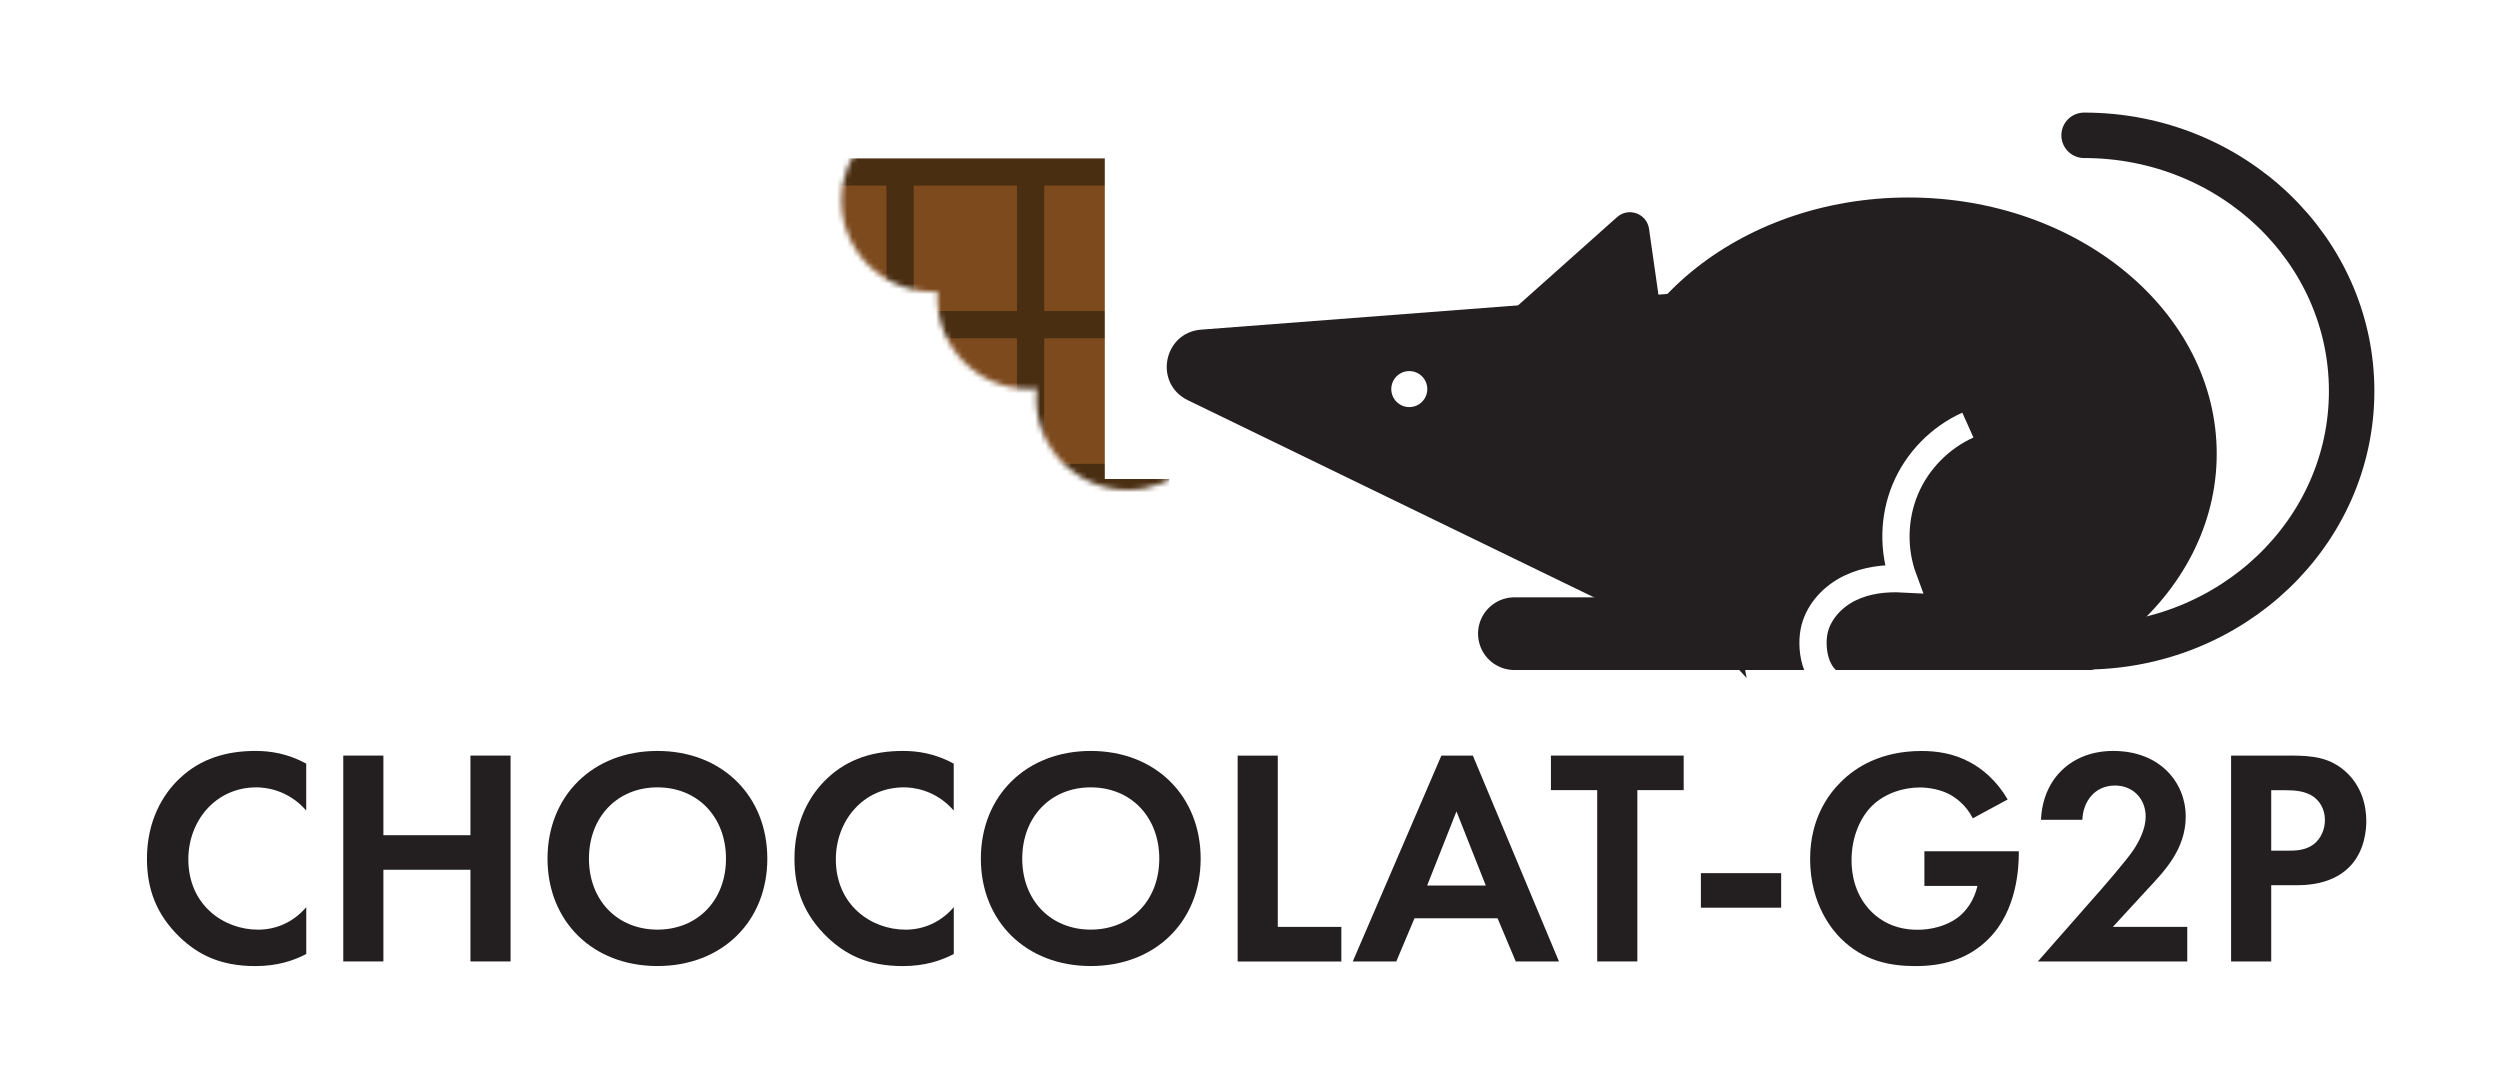 <?xml version="1.0" encoding="UTF-8"?>
<svg id="Layer_2" data-name="Layer 2" xmlns="http://www.w3.org/2000/svg" xmlns:xlink="http://www.w3.org/1999/xlink" viewBox="0 0 479.07 204.88">
  <defs>
    <style>
      .cls-1 {
        fill: #100909;
        fill-rule: evenodd;
        stroke-linejoin: round;
        stroke-width: 3.48px;
      }

      .cls-1, .cls-2 {
        stroke: #fff;
      }

      .cls-1, .cls-3, .cls-4 {
        stroke-linecap: round;
      }

      .cls-5 {
        mask: url(#mask);
      }

      .cls-6, .cls-2, .cls-7, .cls-8, .cls-9, .cls-3, .cls-10, .cls-11, .cls-12, .cls-13, .cls-14, .cls-15, .cls-4, .cls-16, .cls-17 {
        stroke-miterlimit: 10;
      }

      .cls-6, .cls-2, .cls-7, .cls-8, .cls-9, .cls-3, .cls-10, .cls-11, .cls-12, .cls-13, .cls-14, .cls-4, .cls-17 {
        fill: none;
      }

      .cls-6, .cls-7, .cls-8, .cls-9, .cls-10, .cls-12, .cls-14, .cls-4, .cls-17 {
        stroke-width: 13.93px;
      }

      .cls-6, .cls-3, .cls-11, .cls-15, .cls-4, .cls-16 {
        stroke: #231f20;
      }

      .cls-2, .cls-13 {
        stroke-width: 5.22px;
      }

      .cls-7 {
        stroke: #0ba074;
      }

      .cls-18, .cls-19, .cls-20 {
        stroke-width: 0px;
      }

      .cls-18, .cls-15, .cls-16 {
        fill: #231f20;
      }

      .cls-8 {
        stroke: #e5a124;
      }

      .cls-9 {
        stroke: #d46127;
      }

      .cls-3 {
        stroke-width: 8.71px;
      }

      .cls-10 {
        stroke: #f0e443;
      }

      .cls-11, .cls-16 {
        stroke-width: 1.89px;
      }

      .cls-12 {
        stroke: #5ab4e5;
      }

      .cls-13 {
        stroke: #4a2e12;
      }

      .cls-19 {
        fill: #7d4a1e;
      }

      .cls-14 {
        stroke: #cc79a7;
      }

      .cls-15 {
        stroke-width: 1.8px;
      }

      .cls-21 {
        filter: url(#luminosity-invert-noclip);
      }

      .cls-20 {
        fill: #fff;
      }

      .cls-17 {
        stroke: #0274b3;
      }
    </style>
    <filter id="luminosity-invert-noclip" x="27.86" y="20.86" width="250.97" height="108.7" color-interpolation-filters="sRGB" filterUnits="userSpaceOnUse">
      <feColorMatrix result="cm" values="-1 0 0 0 1 0 -1 0 0 1 0 0 -1 0 1 0 0 0 1 0"/>
      <feFlood flood-color="#fff" result="bg"/>
      <feBlend in="cm" in2="bg"/>
    </filter>
    <mask id="mask" x="27.86" y="20.86" width="250.97" height="108.7" maskUnits="userSpaceOnUse">
      <g class="cls-21">
        <path class="cls-20" d="M278.83,20.86l-46.83,62.87-4.25,5.69-.03.03c-3.1,2.75-7.17,4.42-11.63,4.42-9.66,0-17.52-7.84-17.52-17.52,0-.64.03-1.27.1-1.9-.51.05-1.01.07-1.53.07-9.68,0-17.52-7.84-17.52-17.52,0-.38.02-.75.03-1.13-.3.02-.59.02-.89.02-9.68,0-17.52-7.84-17.52-17.52,0-8.97,6.74-16.37,15.43-17.4.68-.09,1.38-.12,2.09-.12h100.06Z"/>
      </g>
    </mask>
  </defs>
  <g id="Layer_1-2" data-name="Layer 1">
    <g>
      <rect class="cls-20" width="479.07" height="204.88"/>
      <g>
        <g class="cls-5">
          <g>
            <g>
              <rect class="cls-19" x="47.41" y="32.96" width="174.13" height="87.8" rx="4.04" ry="4.04"/>
              <rect class="cls-13" x="47.41" y="32.96" width="174.04" height="87.8" rx="4.14" ry="4.14"/>
              <line class="cls-13" x1="47.31" y1="62.22" x2="222.6" y2="62.22"/>
              <line class="cls-13" x1="47.31" y1="91.49" x2="222.6" y2="91.49"/>
              <line class="cls-13" x1="197.49" y1="33.62" x2="197.49" y2="121.42"/>
              <line class="cls-13" x1="172.48" y1="33.62" x2="172.48" y2="121.42"/>
              <line class="cls-13" x1="147.46" y1="33.62" x2="147.46" y2="121.42"/>
              <line class="cls-13" x1="122.45" y1="33.62" x2="122.45" y2="121.42"/>
              <line class="cls-13" x1="97.43" y1="33.62" x2="97.43" y2="121.42"/>
              <line class="cls-13" x1="72.42" y1="32.29" x2="72.42" y2="120.09"/>
            </g>
            <g>
              <line class="cls-6" x1="34.83" y1="25.33" x2="34.83" y2="128.38"/>
              <line class="cls-17" x1="48.78" y1="25.33" x2="48.78" y2="128.38"/>
              <line class="cls-14" x1="62.73" y1="25.33" x2="62.73" y2="128.38"/>
              <line class="cls-7" x1="76.68" y1="25.33" x2="76.68" y2="128.38"/>
              <line class="cls-10" x1="90.63" y1="25.33" x2="90.63" y2="128.38"/>
              <line class="cls-8" x1="104.58" y1="25.33" x2="104.58" y2="128.38"/>
              <line class="cls-12" x1="118.29" y1="25.33" x2="118.29" y2="128.38"/>
              <line class="cls-9" x1="132.24" y1="25.33" x2="132.24" y2="128.38"/>
              <polygon class="cls-1" points="139.94 27.01 139.94 127.81 114.82 115.08 139.94 27.01"/>
            </g>
          </g>
        </g>
        <rect class="cls-20" x="211.71" y="26.78" width="30.48" height="65.01"/>
        <g>
          <path class="cls-16" d="M333.21,126.9c-15.46-8.66-25.63-23.31-25.63-39.94,0-26.6,26.03-48.17,58.13-48.17s58.13,21.56,58.13,48.17c0,13.3-6.51,25.34-17.03,34.06"/>
          <path class="cls-16" d="M333.16,126.87l-105.15-51.04c-5.67-2.75-4.06-11.24,2.23-11.72l89.78-6.88,13.15,69.65Z"/>
          <path class="cls-15" d="M291.59,59.11l18.88-16.83c1.67-1.49,4.33-.52,4.64,1.7l2.67,18.68c.25,1.79-1.22,3.34-3.02,3.19l-21.55-1.85c-2.45-.21-3.46-3.25-1.63-4.89Z"/>
          <path class="cls-3" d="M399.37,25.93c28.32,0,51.27,21.94,51.27,49.01s-22.96,49.01-51.27,49.01"/>
          <line class="cls-4" x1="290.2" y1="121.43" x2="399.74" y2="121.43"/>
          <line class="cls-4" x1="355.52" y1="121.43" x2="399.74" y2="121.43"/>
          <line class="cls-11" x1="333.16" y1="126.87" x2="406.82" y2="121.02"/>
          <path class="cls-2" d="M352.26,131.58c-4.69-1.45-5.4-7.78-4.5-11.18.9-3.4,3.56-6.16,6.72-7.7s6.77-1.96,10.28-1.77c-2.04-5.5-1.91-11.76.35-17.17,2.26-5.41,6.64-9.9,11.99-12.3"/>
          <circle class="cls-20" cx="270.06" cy="74.56" r="3.45"/>
        </g>
        <g>
          <path class="cls-18" d="M58.68,182.82c-2.37,1.24-5.5,2.31-9.76,2.31-6.92,0-11.12-2.37-14.43-5.5-4.55-4.38-6.33-9.29-6.33-15.08,0-7.16,2.96-12.3,6.33-15.44,3.96-3.73,8.87-5.21,14.49-5.21,2.78,0,6.09.47,9.7,2.43v8.99c-3.61-4.14-8.1-4.44-9.52-4.44-7.93,0-13.07,6.51-13.07,13.78,0,8.75,6.74,13.49,13.37,13.49,3.67,0,6.92-1.6,9.23-4.32v8.99Z"/>
          <path class="cls-18" d="M73.47,160.05h16.68v-15.26h7.69v39.45h-7.69v-17.57h-16.68v17.57h-7.69v-39.45h7.69v15.26Z"/>
          <path class="cls-18" d="M147.04,164.54c0,12.01-8.64,20.58-21.06,20.58s-21.06-8.58-21.06-20.58,8.64-20.64,21.06-20.64,21.06,8.64,21.06,20.64ZM139.12,164.54c0-7.99-5.44-13.66-13.13-13.66s-13.13,5.68-13.13,13.66,5.44,13.6,13.13,13.6,13.13-5.62,13.13-13.6Z"/>
          <path class="cls-18" d="M182.76,182.82c-2.37,1.24-5.5,2.31-9.76,2.31-6.92,0-11.12-2.37-14.43-5.5-4.55-4.38-6.33-9.29-6.33-15.08,0-7.16,2.96-12.3,6.33-15.44,3.96-3.73,8.87-5.21,14.49-5.21,2.78,0,6.09.47,9.7,2.43v8.99c-3.61-4.14-8.1-4.44-9.52-4.44-7.93,0-13.07,6.51-13.07,13.78,0,8.75,6.74,13.49,13.37,13.49,3.67,0,6.92-1.6,9.23-4.32v8.99Z"/>
          <path class="cls-18" d="M230.08,164.54c0,12.01-8.64,20.58-21.06,20.58s-21.06-8.58-21.06-20.58,8.64-20.64,21.06-20.64,21.06,8.64,21.06,20.64ZM222.15,164.54c0-7.99-5.44-13.66-13.13-13.66s-13.13,5.68-13.13,13.66,5.44,13.6,13.13,13.6,13.13-5.62,13.13-13.6Z"/>
          <path class="cls-18" d="M244.86,144.79v32.83h12.18v6.63h-19.87v-39.45h7.69Z"/>
          <path class="cls-18" d="M286.97,175.96h-15.91l-3.49,8.28h-8.34l16.98-39.45h6.03l16.5,39.45h-8.28l-3.49-8.28ZM284.72,169.69l-5.62-14.2-5.62,14.2h11.24Z"/>
          <path class="cls-18" d="M313.76,151.41v32.83h-7.69v-32.83h-8.87v-6.62h25.44v6.62h-8.87Z"/>
          <path class="cls-18" d="M325.94,167.32h15.38v6.62h-15.38v-6.62Z"/>
          <path class="cls-18" d="M368.76,163.12h18.1v.47c0,2.66-.36,10.94-5.8,16.33-4.08,4.08-9.11,5.21-14.02,5.21s-10-1.01-14.31-5.32c-1.36-1.36-5.86-6.33-5.86-15.2,0-7.63,3.43-12.3,5.8-14.67,2.96-3.02,7.93-6.03,15.56-6.03,2.96,0,6.09.47,9.11,2.07,2.54,1.3,5.32,3.67,7.39,7.22l-6.68,3.61c-1.36-2.66-3.37-4.02-4.61-4.67-1.66-.83-3.73-1.24-5.56-1.24-3.14,0-6.69,1.12-9.11,3.49-2.25,2.19-3.96,5.97-3.96,10.41,0,5.26,2.25,8.4,3.9,10,1.77,1.72,4.55,3.37,8.75,3.37,2.6,0,5.56-.71,7.75-2.37,1.54-1.18,3.07-3.19,3.73-6.03h-10.17v-6.63Z"/>
          <path class="cls-18" d="M402.12,171.05c.71-.83,5.32-6.09,6.74-8.22,1.06-1.6,2.31-4.02,2.31-6.33,0-3.55-2.54-5.97-5.86-5.97-4.02,0-6.15,3.19-6.27,6.56h-7.93c.36-8.04,6.03-13.19,13.84-13.19,9.17,0,13.9,6.27,13.9,12.54s-4.08,10.47-7.16,13.78l-6.8,7.39h14.25v6.63h-28.63l11.59-13.19Z"/>
          <path class="cls-18" d="M439.02,144.79c4.44,0,7.51.47,10.41,3.02,3.2,2.84,4.02,6.68,4.02,9.52,0,1.54-.24,5.8-3.25,8.81-2.19,2.19-5.44,3.49-10,3.49h-4.97v14.61h-7.69v-39.45h11.48ZM435.23,163.01h3.13c1.48,0,3.37,0,5.03-1.24,1.42-1.12,2.13-2.9,2.13-4.61,0-2.19-1.06-3.67-2.19-4.49-1.6-1.12-3.61-1.24-5.44-1.24h-2.66v11.59Z"/>
        </g>
      </g>
    </g>
  </g>
</svg>